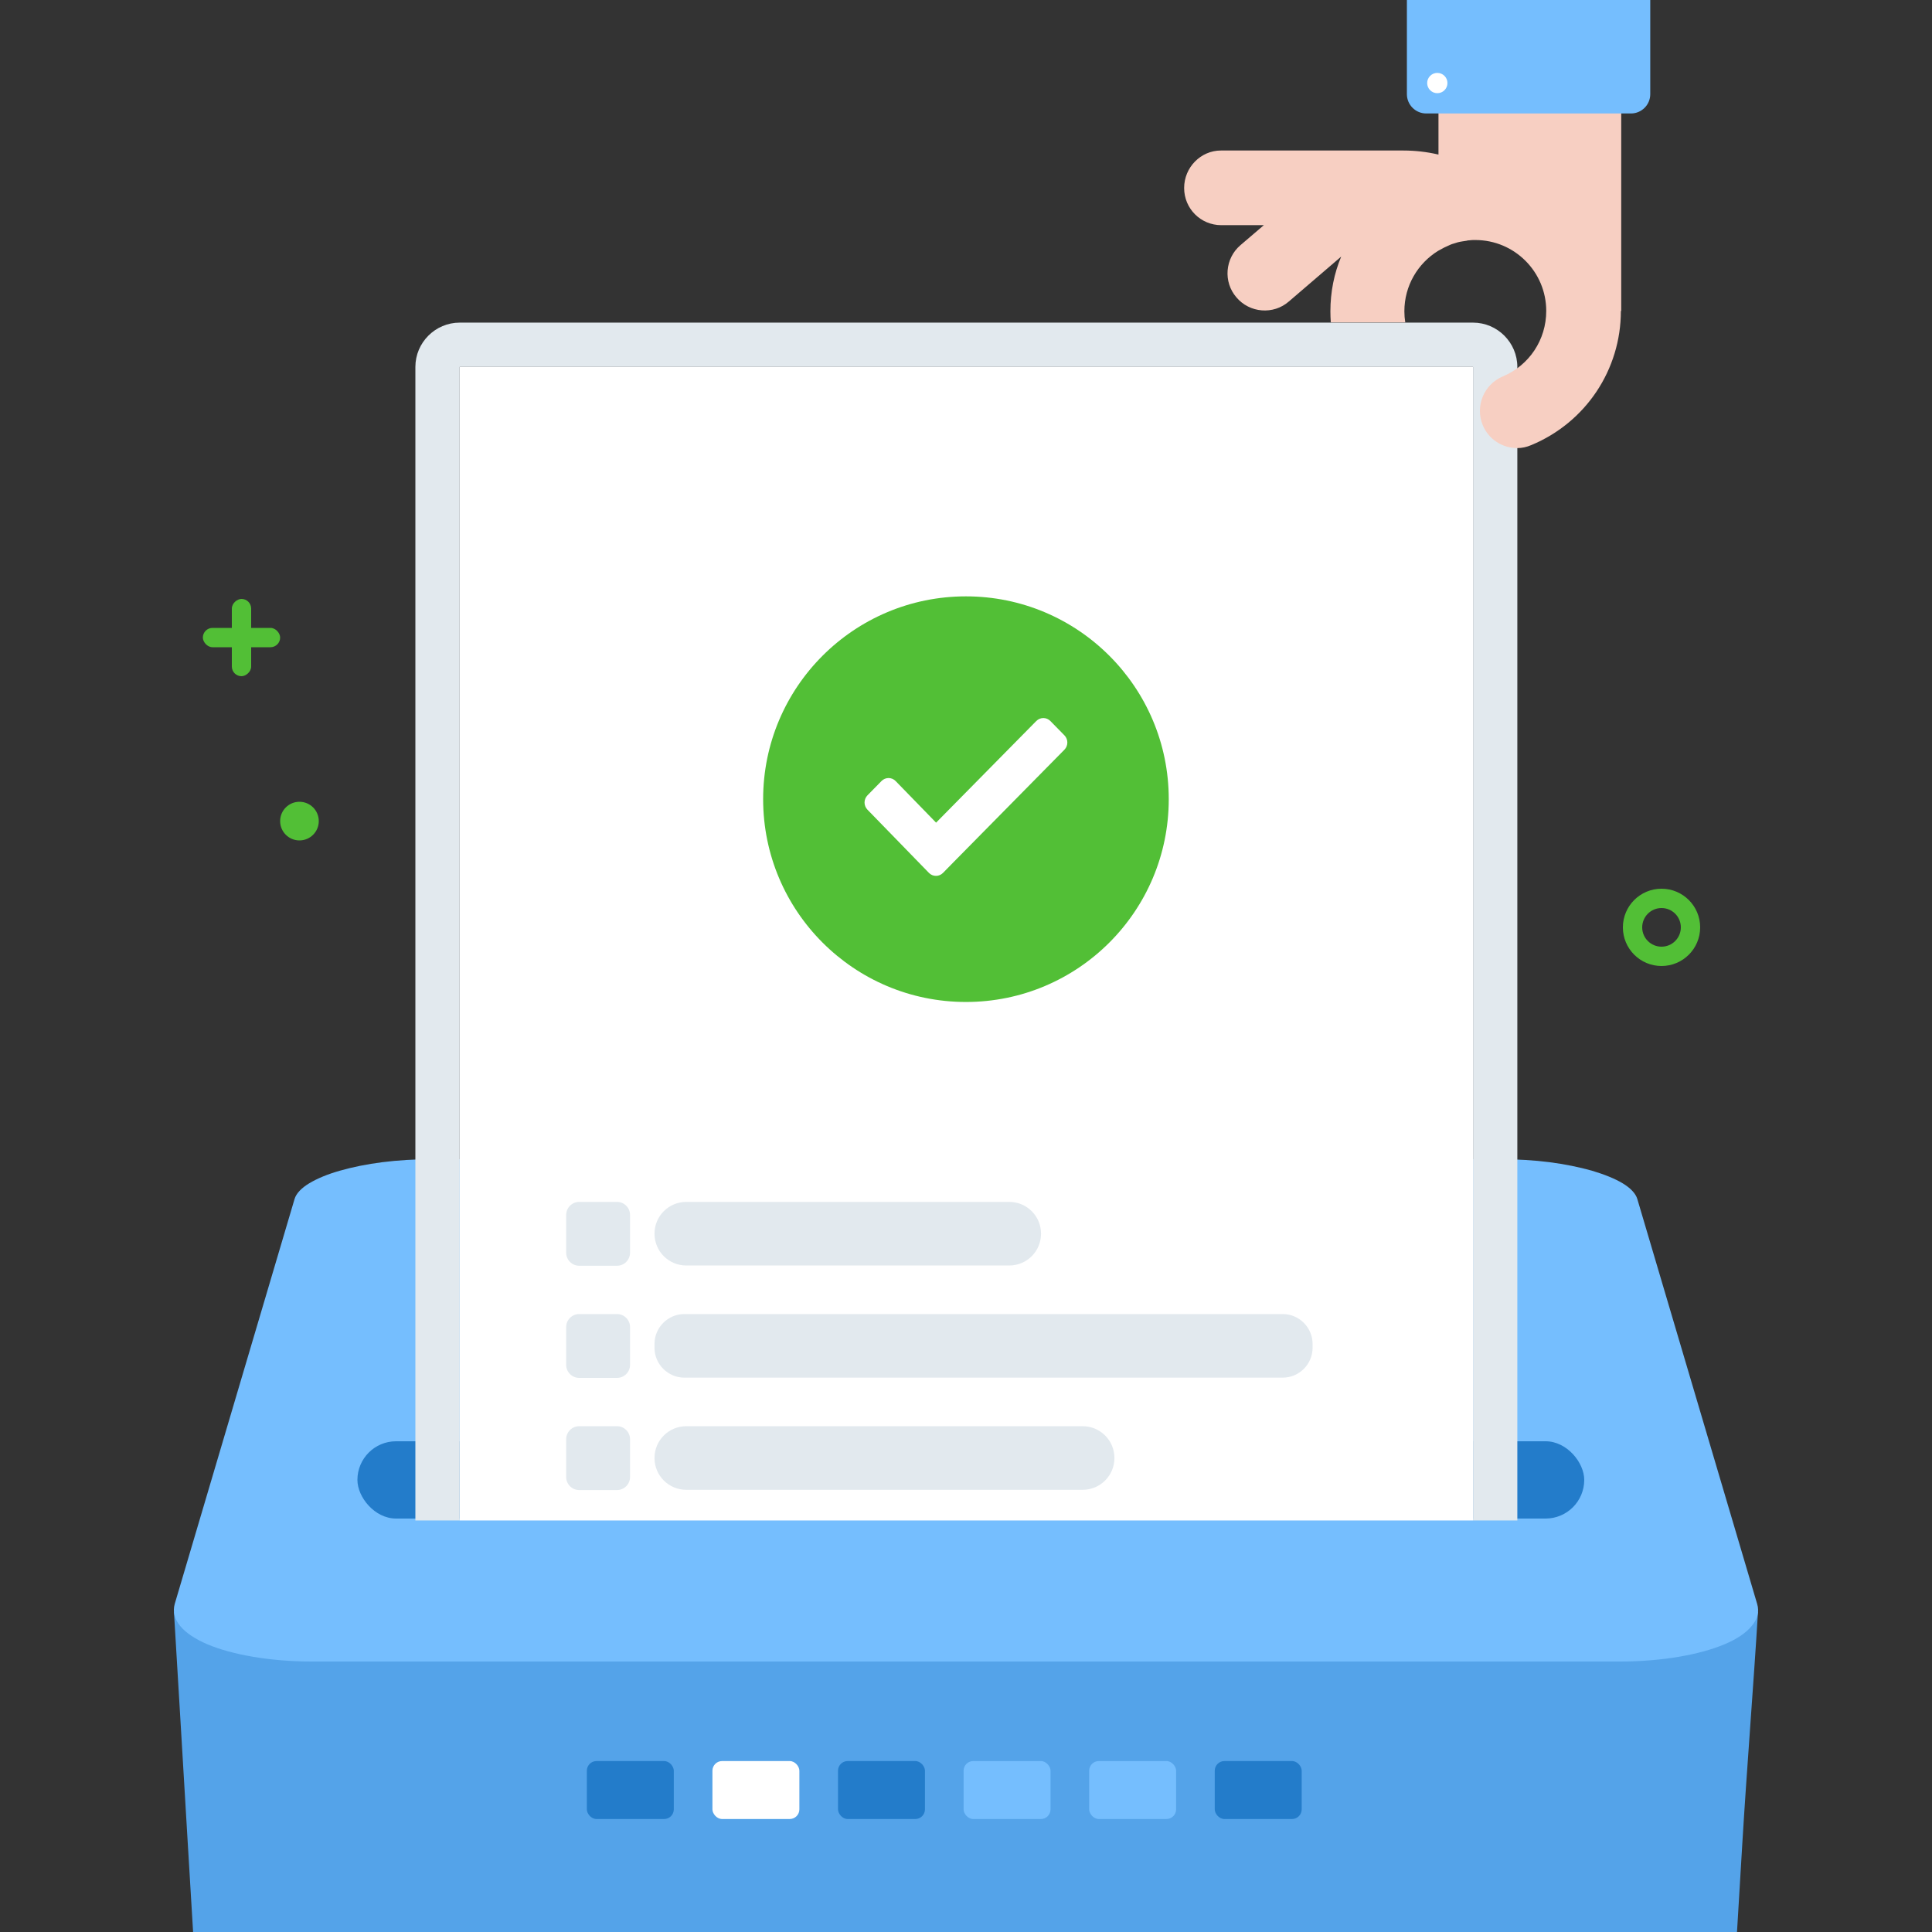 <svg width="200" height="200" viewBox="0 0 200 200" fill="none" xmlns="http://www.w3.org/2000/svg">
<rect x="0" y="0" width="200" height="200" fill="#333333" stroke="none"/>
<g clip-path="url(#clip0)">
<path d="M181.989 166.837C180.595 166.837 179.267 169.713 177.856 170.132C176.809 170.442 175.485 170.829 174.435 171.141C172.496 171.486 170.294 171.398 168.323 171.398H31.5C27.65 171.398 24.091 171.089 20.512 169.496C19.891 169.219 19.64 168.759 19.136 168.311C18.439 167.758 18.317 167.202 18.003 166.788C18.476 174.56 18.951 182.726 19.418 190.492C19.608 193.662 19.798 196.831 19.989 200H179.814C180 196.897 180.187 193.794 180.373 190.692C180.827 183.14 181.53 174.394 181.989 166.837Z" fill="#54A3E9"/>
<path d="M169.493 124.117C169.325 123.551 168.792 122.985 167.978 122.496C167.164 122.007 166.07 121.57 164.779 121.184C163.488 120.823 162 120.515 160.401 120.309C158.801 120.103 157.033 120 155.237 120H44.751C42.955 120 41.215 120.103 39.587 120.309C37.959 120.515 36.472 120.823 35.209 121.184C33.918 121.544 32.824 122.007 32.01 122.496C31.196 122.985 30.663 123.551 30.494 124.117L18.09 166.031C17.866 166.828 18.062 167.6 18.652 168.321C19.241 169.041 20.223 169.684 21.486 170.225C22.777 170.765 24.377 171.202 26.201 171.511C28.025 171.82 30.073 172 32.291 172H167.697C169.886 172 171.963 171.82 173.787 171.511C175.611 171.202 177.211 170.765 178.502 170.225C179.793 169.684 180.747 169.041 181.336 168.321C181.926 167.626 182.15 166.854 181.898 166.031" fill="#75BEFE"/>
<rect x="37" y="149.2" width="127" height="8" rx="4" fill="#237CCA"/>
<path fill-rule="evenodd" clip-rule="evenodd" d="M152.488 157.398V37.983H47.586V157.398H152.488Z" fill="white"/>
<path fill-rule="evenodd" clip-rule="evenodd" d="M152.488 157.398V37.983H47.586V157.398H43V37.983C43 35.461 45.064 33.398 47.586 33.398H152.488C155.011 33.398 157.074 35.461 157.074 37.983V157.398H152.488Z" fill="#E2E9EE"/>
<path d="M71.046 128.978C70.337 128.978 69.779 128.421 69.779 127.712C69.779 127.003 70.337 126.446 71.046 126.446H104.475C105.184 126.446 105.741 127.003 105.741 127.712C105.741 128.421 105.184 128.978 104.475 128.978H71.046Z" fill="white"/>
<path d="M104.475 124.42H71.046C69.222 124.42 67.754 125.889 67.754 127.712C67.754 129.536 69.222 131.004 71.046 131.004H104.475C106.298 131.004 107.767 129.536 107.767 127.712C107.767 125.889 106.298 124.42 104.475 124.42Z" fill="#E2E9EE"/>
<path d="M63.195 126.446H60.663V128.978H63.195V126.446Z" fill="white"/>
<path d="M63.879 124.42H59.954C59.219 124.42 58.611 125.028 58.611 125.762V129.688C58.611 130.422 59.219 131.03 59.954 131.03H63.879C64.613 131.03 65.221 130.422 65.221 129.688V125.762C65.221 125.028 64.613 124.42 63.879 124.42Z" fill="#E2E9EE"/>
<path d="M63.195 138.056H60.663V140.588H63.195V138.056Z" fill="white"/>
<path d="M63.879 136.03H59.954C59.219 136.03 58.611 136.638 58.611 137.372V141.297C58.611 142.032 59.219 142.64 59.954 142.64H63.879C64.613 142.64 65.221 142.032 65.221 141.297V137.372C65.221 136.638 64.613 136.03 63.879 136.03Z" fill="#E2E9EE"/>
<path d="M70.843 140.588C70.261 140.588 69.779 140.107 69.779 139.525V139.119C69.779 138.537 70.261 138.056 70.843 138.056H132.788C133.371 138.056 133.852 138.537 133.852 139.119V139.525C133.852 140.107 133.371 140.588 132.788 140.588H70.843Z" fill="white"/>
<path d="M132.788 136.03H70.843C69.147 136.03 67.754 137.423 67.754 139.119V139.525C67.754 141.221 69.147 142.614 70.843 142.614H132.788C134.485 142.614 135.878 141.221 135.878 139.525V139.119C135.878 137.423 134.485 136.03 132.788 136.03Z" fill="#E2E9EE"/>
<path d="M63.195 149.666H60.663V152.198H63.195V149.666Z" fill="white"/>
<path d="M63.879 147.64H59.954C59.219 147.64 58.611 148.247 58.611 148.982V152.907C58.611 153.642 59.219 154.249 59.954 154.249H63.879C64.613 154.249 65.221 153.642 65.221 152.907V148.982C65.221 148.247 64.613 147.64 63.879 147.64Z" fill="#E2E9EE"/>
<path d="M71.046 152.198C70.337 152.198 69.779 151.641 69.779 150.932C69.779 150.223 70.337 149.666 71.046 149.666H112.072C112.781 149.666 113.339 150.223 113.339 150.932C113.339 151.641 112.781 152.198 112.072 152.198H71.046Z" fill="white"/>
<path d="M112.073 147.64H71.046C69.222 147.64 67.754 149.108 67.754 150.932C67.754 152.755 69.222 154.224 71.046 154.224H112.073C113.896 154.224 115.365 152.755 115.365 150.932C115.365 149.108 113.896 147.64 112.073 147.64Z" fill="#E2E9EE"/>
<path d="M126.393 15.581C124.295 15.581 122.582 17.33 122.582 19.462C122.582 21.596 124.295 23.309 126.428 23.309H130.834L128.421 25.372C126.812 26.736 126.603 29.183 128.001 30.792C129.365 32.4 131.813 32.61 133.421 31.211L138.841 26.561C138.107 28.309 137.722 30.232 137.722 32.225C137.722 32.608 137.737 32.99 137.765 33.37H145.472C145.411 32.993 145.38 32.611 145.38 32.225C145.38 29.568 146.778 27.26 148.876 25.966C149.296 25.721 149.716 25.512 150.135 25.337C150.17 25.319 150.196 25.311 150.223 25.302C150.249 25.293 150.275 25.284 150.31 25.267C150.362 25.25 150.424 25.232 150.485 25.215C150.546 25.197 150.607 25.18 150.66 25.162C150.834 25.092 151.009 25.057 151.184 25.022C151.219 25.022 151.254 25.014 151.289 25.005C151.324 24.996 151.359 24.987 151.394 24.987C151.464 24.97 151.543 24.961 151.621 24.952C151.7 24.944 151.779 24.935 151.849 24.917C151.918 24.882 151.988 24.882 152.058 24.882C152.268 24.847 152.513 24.847 152.723 24.847C156.779 24.847 160.066 28.134 160.066 32.19C160.066 35.163 158.317 37.82 155.555 38.974C153.597 39.813 152.688 42.051 153.492 44.009C154.121 45.513 155.555 46.387 157.059 46.387C157.548 46.387 158.038 46.282 158.527 46.072C164.157 43.729 167.793 38.275 167.793 32.19H167.828V-4H148.911V16.001C147.722 15.721 146.499 15.581 145.275 15.581H126.393Z" fill="#F7CFC2"/>
<path d="M145.641 -4H170.834V9.746C170.834 10.85 169.939 11.746 168.834 11.746H147.641C146.536 11.746 145.641 10.85 145.641 9.746V-4Z" fill="#75BEFE"/>
<ellipse cx="148.79" cy="8.597" rx="1.05" ry="1.05" fill="white"/>
<g clip-path="url(#clip1)">
<rect x="60.751" y="182.304" width="9" height="6" rx="1" fill="#237CCA"/>
<rect x="73.751" y="182.304" width="9" height="6" rx="1" fill="white"/>
<rect x="86.751" y="182.304" width="9" height="6" rx="1" fill="#237CCA"/>
<rect x="99.751" y="182.304" width="9" height="6" rx="1" fill="#75BEFE"/>
<rect x="112.751" y="182.304" width="9" height="6" rx="1" fill="#75BEFE"/>
<rect x="125.751" y="182.304" width="9" height="6" rx="1" fill="#237CCA"/>
</g>
<path fill-rule="evenodd" clip-rule="evenodd" d="M99.995 103.724C111.589 103.724 120.989 94.324 120.989 82.729C120.989 71.134 111.589 61.735 99.995 61.735C88.4 61.735 79 71.134 79 82.729C79 94.324 88.4 103.724 99.995 103.724ZM107.277 74.639L96.904 85.16L92.712 80.85C92.309 80.44 91.658 80.44 91.255 80.85L89.799 82.334C89.397 82.744 89.397 83.408 89.799 83.818L94.66 88.817C94.676 88.835 94.692 88.853 94.71 88.871L95.028 89.195L96.163 90.362C96.566 90.772 97.218 90.772 97.62 90.362L98.706 89.255L110.19 77.607C110.592 77.197 110.592 76.532 110.19 76.123L108.734 74.639C108.332 74.229 107.68 74.229 107.277 74.639Z" fill="#52BF36"/>
<path d="M175 96C175 97.657 173.657 99 172 99C170.343 99 169 97.657 169 96C169 94.343 170.343 93 172 93C173.657 93 175 94.343 175 96Z" stroke="#52BF36" stroke-width="2"/>
<ellipse cx="31" cy="85" rx="2" ry="2" fill="#52BF36"/>
<rect x="21" y="65" width="8" height="2" rx="1" fill="#52BF36"/>
<rect x="26" y="62" width="8" height="2" rx="1" transform="rotate(90 26 62)" fill="#52BF36"/>
</g>
<defs>
<clipPath id="clip0">
<rect width="200" height="200" fill="white"/>
</clipPath>
<clipPath id="clip1">
<rect width="74" height="6.298" fill="white" transform="translate(60.751 182.155)"/>
</clipPath>
</defs>
</svg>
